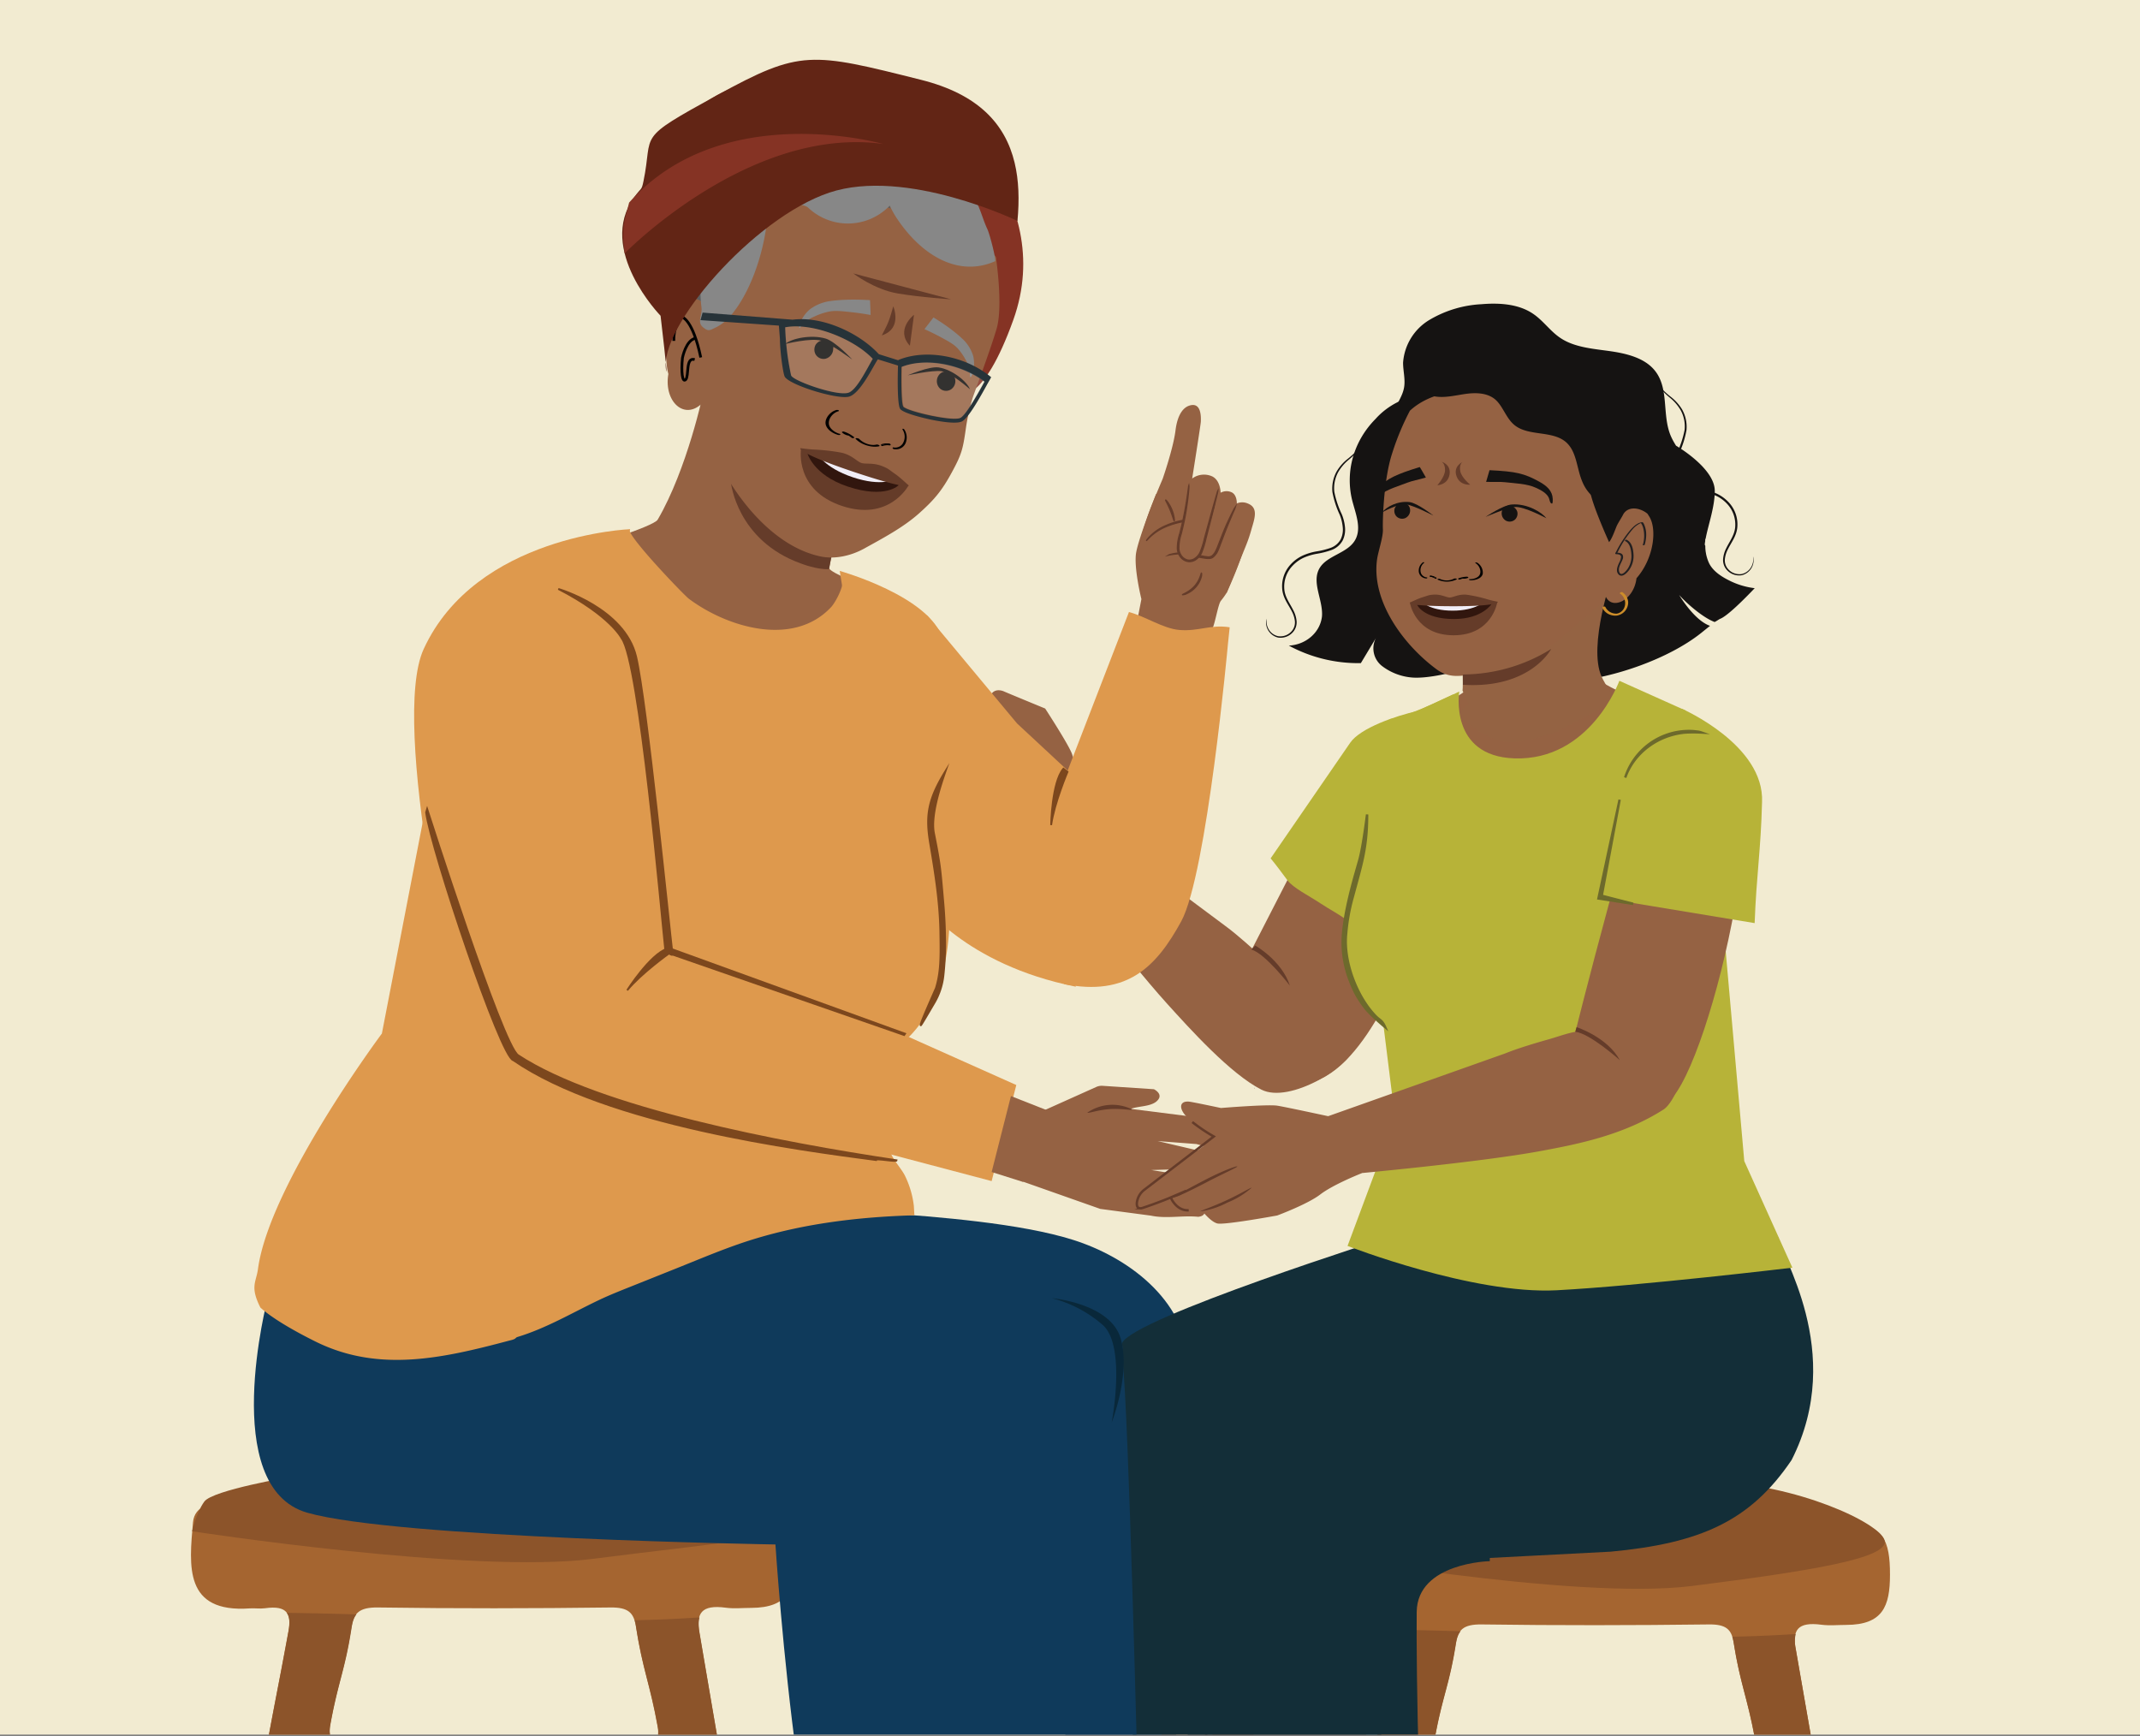 <svg xmlns="http://www.w3.org/2000/svg" xmlns:xlink="http://www.w3.org/1999/xlink" viewBox="0 0 1221.96 991.43"><rect x="0" y="0" width="1221.96" height="991.43" fill="#808080" stroke="none"/><defs><style>.cls-1,.cls-21,.cls-34{fill:none;}.cls-2{clip-path:url(#clip-path);}.cls-3{fill:#f2ebd1;}.cls-4{fill:#956243;}.cls-5,.cls-6{fill:#653c2a;}.cls-34,.cls-6{stroke:#653c2a;}.cls-17,.cls-21,.cls-32,.cls-34,.cls-6{stroke-miterlimit:10;}.cls-6{stroke-width:0.69px;}.cls-7{fill:#de994d;}.cls-8{fill:#3ba448;}.cls-9{fill:#a56530;}.cls-10{fill:#8c542a;}.cls-11{fill:#993a2f;}.cls-12{fill:#0f3a5b;}.cls-13{fill:#5e5f5f;}.cls-14{fill:#853324;}.cls-15{fill:#ec9a6f;}.cls-16{fill:#a99231;}.cls-17{fill:#7c471d;stroke:#7c471d;stroke-width:1.04px;}.cls-18{fill:#010101;}.cls-19{fill:#13110f;}.cls-20{fill:#878787;}.cls-21{stroke:#010101;stroke-width:1.57px;}.cls-22{fill:#273339;}.cls-23{fill:#fff;opacity:0.14;}.cls-24{fill:#622515;}.cls-25{fill:#513835;}.cls-26{fill:#132e38;}.cls-27{fill:#151312;}.cls-28{fill:#946343;}.cls-29{fill:#221f20;}.cls-30{fill:#cc8d2a;}.cls-31{fill:#b7b338;}.cls-32{fill:#6d6a2c;stroke:#6d6a2c;}.cls-32,.cls-34{stroke-width:1.39px;}.cls-33{fill:#09283a;}.cls-35{fill:#653c29;}.cls-36{fill:#31160e;}.cls-37{fill:#f1eef7;}</style><clipPath id="clip-path"><rect class="cls-1" y="-1" width="1221.96" height="991.43"/></clipPath></defs><g id="Layer_2" data-name="Layer 2"><g class="cls-2"><polyline class="cls-3" points="1221.96 990.43 1221.96 -1 0 -1 0 990.43"/><path class="cls-4" d="M648.75,357.6l3-15.51s-4.47-18-3-26.55,11.39-33.48,11.39-33.48l42.21,4.28s8,13.71,8.64,20.92-10.55,31.19-10.55,31.19a44.2,44.2,0,0,1-3.22,4.51c-1.8,1.92-3.71,15.47-5.58,17.06C675.63,373.75,648.75,357.6,648.75,357.6Z"/><path class="cls-4" d="M700.45,338.45l-43.74,3.64s-8-12.38-8-22.59c0-3.95,4.67-19.48,7.18-26.37s8-19.71,8-19.71,6.06-17.36,7.33-27.62,5.18-13.11,7.36-14c6-2.32,7.4,3,7.1,9.06-.07,1.65-4.94,32.38-4.94,32.38A11.36,11.36,0,0,1,692.15,272c4.84,2.35,4.83,9.35,4.83,9.35a7,7,0,0,1,6.12-.33c3.34,1.41,3.14,6.43,3.14,6.43a8,8,0,0,1,6.29.06c6.21,2.46,3.83,8.61,2.05,14.78a80.24,80.24,0,0,1-3.11,9.2C710.25,314.61,700.45,338.45,700.45,338.45Z"/><path class="cls-5" d="M685.4,285.72l-2.6,5.52a20.31,20.31,0,0,0-1.32,3.25,5.26,5.26,0,0,0,0,3.48A3.22,3.22,0,0,0,684,300.1a5,5,0,0,0,3.22-.84,39.86,39.86,0,0,0,4.76-3.85c2.62-2.35,4.15-3.89,4.26-3.81a5.51,5.51,0,0,1-.92,1.22c-.66.74-1.66,1.79-2.89,3-.62.64-1.33,1.29-2.1,2a17,17,0,0,1-2.67,2.11,5.64,5.64,0,0,1-3.82,1,4,4,0,0,1-3.18-2.67,6.07,6.07,0,0,1,0-4,19.5,19.5,0,0,1,1.43-3.36l2.74-5.43a32.51,32.51,0,0,1,2.75-4.92A35.41,35.41,0,0,1,685.4,285.72Z"/><path class="cls-6" d="M668.26,291.36c-1.32-3.29-2.91-5.76-2.68-5.9s2.18,2.17,3.57,5.57,1.59,6.38,1.36,6.41S669.59,294.65,668.26,291.36Z"/><path class="cls-4" d="M667.11,316.91c4.41-1.3,9.11-1.14,13.7-1.37s9.41-1,13-3.76,5.34-8.13,2.82-11.6-7.73-3.86-12.19-3.63a58.06,58.06,0,0,0-16.42,2.9,29.48,29.48,0,0,0-13.51,9.2"/><path class="cls-6" d="M668.12,316.62a24.19,24.19,0,0,1,2.52-.58,80.58,80.58,0,0,1,9.44-.74,43.33,43.33,0,0,0,6.43-.72,18.26,18.26,0,0,0,6.73-2.7,10.27,10.27,0,0,0,4.2-6.26,7.09,7.09,0,0,0-.27-3.87,6.49,6.49,0,0,0-2.58-3.06,15.37,15.37,0,0,0-8.25-1.78,80.32,80.32,0,0,0-8.2.6,45.28,45.28,0,0,0-13.35,3.66,30.17,30.17,0,0,0-7.7,5.08c-1.6,1.47-2.39,2.45-2.4,2.38a3.52,3.52,0,0,1,.49-.72,16.82,16.82,0,0,1,1.67-1.9,27.9,27.9,0,0,1,7.66-5.38A44.3,44.3,0,0,1,678,296.72a77.29,77.29,0,0,1,8.32-.66,16.32,16.32,0,0,1,8.77,1.9,7.38,7.38,0,0,1,2.92,3.49,7.7,7.7,0,0,1,.28,4.33,10.89,10.89,0,0,1-4.66,6.76,18.86,18.86,0,0,1-7.07,2.76A42.51,42.51,0,0,1,680,316c-4,.09-7.2.17-9.4.45s-3.42.56-3.42.56A3.4,3.4,0,0,1,668.12,316.62Z"/><path class="cls-4" d="M693.21,288.76l-8.77,28.84c1.91.34,6.23,1.51,7.75.32a13.09,13.09,0,0,0,3.61-6,239.79,239.79,0,0,1,9.56-22.54"/><path class="cls-6" d="M692.66,291,691,297.12c-1.51,5.18-3.64,12.4-6.11,20.55l-.34-.54c1.46.27,3,.62,4.49.77a4,4,0,0,0,3.13-.57,8.61,8.61,0,0,0,2-2.66c1-1.93,1.67-4,2.46-5.94,1.5-3.85,2.84-7.31,4.19-10.2s2.45-5.24,3.27-6.76a14.5,14.5,0,0,1,1.37-2.39,16.45,16.45,0,0,1-1,2.53c-.7,1.6-1.71,4-2.91,6.84s-2.55,6.36-4,10.24c-.78,1.94-1.42,4-2.43,6.09A9.55,9.55,0,0,1,692.8,318a2.71,2.71,0,0,1-.89.57,4,4,0,0,1-1,.26,10.58,10.58,0,0,1-1.95,0c-1.54-.18-3.06-.44-4.57-.77l-.48-.09.13-.45c2.49-8.16,4.73-15.35,6.38-20.5l2-6.06a14,14,0,0,1,.84-2.18A11.26,11.26,0,0,1,692.66,291Z"/><path class="cls-4" d="M678.88,277.22A176.83,176.83,0,0,1,674,305.37c-.76,3-1.61,6-1,9s3.07,5.89,6.28,5.89a7.2,7.2,0,0,0,5.74-3.36,19.74,19.74,0,0,0,2.46-6.23l8.08-30.46"/><path class="cls-6" d="M678.88,278.2c0,.61-.1,1.5-.2,2.66-.21,2.3-.59,5.63-1.23,9.74s-1.6,9-3,14.33a26.65,26.65,0,0,0-1.3,8.32,7.71,7.71,0,0,0,1.39,4,6.2,6.2,0,0,0,3.58,2.51,5.54,5.54,0,0,0,4.28-1,8.54,8.54,0,0,0,2.83-3.33,51.11,51.11,0,0,0,2.56-8.16l3.86-14.1,2.66-9.49.77-2.58a3.61,3.61,0,0,1,.33-.88,3.93,3.93,0,0,1-.15.91l-.61,2.62c-.58,2.37-1.39,5.61-2.38,9.56l-3.64,14.15a51.75,51.75,0,0,1-2.57,8.33,9.6,9.6,0,0,1-3.13,3.68,6.41,6.41,0,0,1-5,1.09,6.9,6.9,0,0,1-4.11-2.87,8.54,8.54,0,0,1-1.54-4.44,27.35,27.35,0,0,1,1.38-8.6c1.38-5.32,2.39-10.14,3.12-14.22s1.2-7.4,1.53-9.7l.36-2.64a3.66,3.66,0,0,1,.18-.92A4,4,0,0,1,678.88,278.2Z"/><path class="cls-6" d="M682.2,334.57c3.16-3.56,3.6-7.48,3.87-7.42a4.87,4.87,0,0,1-.22,2.51,14.05,14.05,0,0,1-3,5.46,14.64,14.64,0,0,1-5.08,3.77,5.4,5.4,0,0,1-2.57.69C675.13,339.34,679,338.13,682.2,334.57Z"/><path class="cls-4" d="M601.07,491.29c-.8-.67-13.55-11.32-21.88-15s-22.26-15.91-22.26-15.91-19.35-24.07-20.27-28,2.22-11,2.22-11a31.65,31.65,0,0,0-3.67-6.91C531.57,408.38,537,402,537,402l7.47,6.14A258.63,258.63,0,0,1,524,390.22c-1.57-2.07-.41-3.19,1.41-4a11.05,11.05,0,0,1,8.8.49l47.94,30.95c.2-6.48-18.66-12.62-17.14-18.83s6.78-4.72,8.33-4,23.46,9.74,23.46,9.74,13.43,20.62,15.3,25.89,11.31,38.05,11.31,38.05"/><path class="cls-4" d="M749.32,599.87c-6-16.53-6.09-25.7-15.75-40.43-3.43-5.23-9.43-9.61-14.06-13.87-3-2.75-12.82-11.75-19.75-16.8L623,471.55l-29.26,11.32s48.66,63.66,72.47,90c13.24,14.62,36.38,40.36,54.1,49.33,16.15,8.18,51.56-13.39,53.78-25.87.36-2.09-16.05-2.93-16.71-4.94C756.89,589.87,749.85,601.32,749.32,599.87Z"/><polygon class="cls-7" points="465.41 568.2 580.32 619.55 566.24 674.4 457.44 645.66 465.41 568.2"/><path class="cls-7" d="M673.44,359.71c-9.34-.78-19.55-7.86-28.8-10.23l-46,119c1.11,16.38,5.07,12.66,4.22,28.93-.59,11.14.83,22.45,2.66,33.42,1.66,9.9-.56,21.43,2.15,31.09,35.75,7,52.37-9.37,66.81-35.81,14.71-26.92,26.68-158.34,26.68-158.34l1-9.59C691.19,356.43,684.57,360.63,673.44,359.71Z"/><path class="cls-7" d="M529.09,351.08l51.65,62,80.69,75c1.86,9.27-27.42,20.55-28.07,29.89-.73,10.73-10.91,1.91-10.38,12.68.55,11.28-16.21-5.6-13.57,5.36,1.78,7.4,2.56,20.16,4.9,27.39C550.46,550.64,526,515,526,515Z"/><path class="cls-8" d="M606.21,974.34l2.71-4c-.76-.57-1.56-1.13-2.45-1.68A26.61,26.61,0,0,1,606.21,974.34Z"/><path class="cls-9" d="M282.12,857.67q73.69,0,147.38,0c21.12,0,25,10,25,30.49,0,18.84-4.23,29.89-25.6,29.94-4.82,0-9.74.54-14.43-.1-14.15-1.91-17,3.33-15.13,14.26C417.44,1039,435.09,1138.34,453.14,1245c1.23,7.27.11,10.14-9.66,10.26-24.39.31-24.89.79-28.28-19.19Q397.92,1134,381.52,1031.82c-1.46-9.26-5.22-12.06-16.22-12q-83.8.69-167.6,0c-10.72-.09-13.84,3.19-15.17,11.56-11.46,71.77-23.46,143.47-35,215.23-1.07,6.68-4.34,8.67-12.1,8.79-25.13.38-25.81.56-22.59-19.56,11.71-73,23.88-145.86,36-218.77,5.13-31,10.26-54.67,15.85-85.62,1.73-9.55-.29-15-13.41-13.14-2.82.39-5.79-.12-8.66.08-37.68,2.66-34.61-24.25-32.42-49.14.85-9.66,10.85-11.93,21.71-11.88,50.09.25,100.18,6.23,150.26,6.23ZM280.94,995.4c27.9,0,55.8-.21,83.69.13,8.54.11,12.36-1.46,10.9-9.52-4.49-24.9-8.58-32.52-12.46-57.49-1.17-7.57-4.3-10.78-14.41-10.65-44.25.56-88.51.64-132.75,0-11-.17-14,3.35-15.24,11.36-3.71,24.18-7.67,31-12.06,55.09-1.52,8.34.7,11.56,11.53,11.32C227.06,995,254,995.4,280.94,995.4Z"/><path class="cls-10" d="M148.9,1017.19q-2.81,16.88-5.6,33.76c11.7,2.29,23.33,5,34.94,7.82q2.2-13.63,4.39-27.26c1.34-8.38,4.46-11.65,15.18-11.56q83.79.7,167.59,0c11-.09,14.76,2.71,16.23,12q2.1,13.23,4.25,26.45a317.14,317.14,0,0,0,32.81-13.94c-6.38-36.87-12.78-74-19.23-112.05-.61-3.59-.7-6.55-.06-8.86q-11.46.75-22.94,1.19-7,.25-14.08.42a22.21,22.21,0,0,1,.8,3.49c3.88,25,8,32.6,12.46,57.5,1.46,8-2.36,9.62-10.9,9.52-27.89-.35-55.79-.13-83.69-.13-26.94,0-53.88-.4-80.8.2-10.83.24-13.05-3-11.53-11.33,4.39-24.09,8.35-30.91,12.06-55.08.49-3.21,1.29-5.68,2.75-7.5-13.27-.41-26.53-.73-39.8-.89,1.8,2.33,1.87,6,1,10.67C159.15,962.52,154,986.19,148.9,1017.19Z"/><path class="cls-10" d="M109.71,874.35s160,24.64,229,15.73,115.48-11.73,112.69-22.41-51.63-33.6-100.79-35.22-183.94,10.74-183.94,10.74-45.24,7.61-50,14.2S109.71,874.35,109.71,874.35Z"/><path class="cls-11" d="M512.26,377.66a150.45,150.45,0,0,0-10.06,37.62A149.6,149.6,0,0,0,512.26,377.66Z"/><path class="cls-12" d="M152.86,741.26s-28.38,107.9,22.59,122.5,267.33,18.13,267.33,18.13,4.2,64.21,12.43,123.46c7.58,54.5,20.63,133,20.63,133s162.58,11,180-20.54c15.21-112.36,29.58-226,23-339.62-2.13-36.9-35.79-60.63-66-70.19-29.94-9.49-77.46-13.23-110.13-15.48-32-2.2-89,5.75-89,5.75S260.37,781.34,152.86,741.26Z"/><path class="cls-13" d="M388.44,97.42c7.38-7.51,17.65-11.65,27.13-7.37,2.72-19.44,23.34-27.81,42.79-25.21,9.92,1.79,19.42,7.94,29.34,6.17,6.19-1.09,11.36-5,17-8,23.49-12.14,53.48,11.26,68.15,33.27s6.81,42.61-6.25,65.58c-6.07,10.69-6.4,17-9.66,28.92-3.08,11.27-13.47,31.44-15.45,42.8s13.87,26.16,2.23,25.2L421.06,223.74c-19.18.64-30.13-6.91-37-24.83-4.39-12.14-2.24-12.31-1-25.12,1.22-16.83-13.61-32-9.92-48.49C375.17,114.91,381.5,105.4,388.44,97.42Z"/><path class="cls-14" d="M373,94.2s46.72-14.41,101.5.84,76.44,53.85,82.2,80-8.82,50.17-8.82,50.17,13.33,6.05,30.76-42.63c25.41-71-42.18-127.24-60.26-129.93S411.13,16.26,373,94.2Z"/><path class="cls-4" d="M401.65,224.14s-9.24,43.77-26.12,72.61c-2.35,4-41.95,16-41.95,16l47.57,20c21.75,9,72.48,16.28,95.62,12l20.17-8.54s-23.79-9.47-23.47-11.83C474.23,319,485,277,485,277"/><g id="freepik--character-2--inject-1332"><path class="cls-15" d="M406.89,393.46a67.7,67.7,0,0,1-3.3-8,29,29,0,0,1-1-9.22c.19-3.8,13.85-.53,15.54-3.94a28.84,28.84,0,0,1,4.82-6.87l.31-.29-.17-.48c-1.61-5.64-2.77-11-3.79-14.53a22.1,22.1,0,0,0-1.88-5.67,3.23,3.23,0,0,0,.19,1.56l.91,4.2c.78,3.7,1.65,8.74,3.34,14.92l.18-.76c-4.93,5.07-20.5,4.8-20.77,11.87a28,28,0,0,0,1.43,9.56,25.17,25.17,0,0,0,2.64,5.84A8.14,8.14,0,0,0,406.89,393.46Z"/><path class="cls-15" d="M357.66,373.85a45.28,45.28,0,0,0-4.14-5.23,24.1,24.1,0,0,1-6.23-14c-.06-3,.62-6,.48-8.84a9.36,9.36,0,0,0-2.79-6.92,5.82,5.82,0,0,0-4.82-1.43c-1.22.28-1.68.85-1.65.9a6.9,6.9,0,0,1,1.72-.36,5.65,5.65,0,0,1,4.1,1.62,8.84,8.84,0,0,1,2.11,6.24c.08,2.62-.64,5.56-.6,8.81a19.05,19.05,0,0,0,2.57,8.58,34.17,34.17,0,0,0,4.39,5.89A26.49,26.49,0,0,0,357.66,373.85Z"/><path class="cls-15" d="M374.76,364.34a70,70,0,0,0-6.2-6.34,42,42,0,0,1-11.24-17.54,23,23,0,0,1-.85-5.83,39.86,39.86,0,0,1,.48-5.56c.79-3.3,12.84.2,10.92-2.61a5.38,5.38,0,0,0-3.55-1.94c-1-.13-14.68-7-15.59-6.54-1.5.81-1.67,1.89-1.62,1.86a3.63,3.63,0,0,1,1.82-1.33c1.94-.69,16.78,6.92,18,8.54,1.61,2.64-10.62-1.17-11.41,1.82a39.44,39.44,0,0,0-.57,5.74,23.43,23.43,0,0,0,.88,6.23,39.43,39.43,0,0,0,11.85,17.84c2,1.87,3.75,3.31,5,4.27A7.1,7.1,0,0,0,374.76,364.34Z"/></g><g id="freepik--character-1--inject-1332"><path class="cls-4" d="M464.06,322.89l-105-10.14-29.9,32.94s25.75,30.51,28.6,32.14,70.46,24.94,70.46,24.94c87-21.55,88.61-20.89,80.68-20.13C507.81,382.74,464.06,322.89,464.06,322.89Z"/><path class="cls-7" d="M519.84,694c-30.13,1-60.28,4.64-89.19,13.47-15.09,4.6-29.61,10.84-44.24,16.69l-23.26,9.3c-7.26,2.91-14.55,5.71-21.61,9.09-15.17,7.26-29.78,15.93-46,20.84-1.51.46-.43,1.13-4.4,2-38.13,10.17-74.79,18.5-110.84.71-11.09-5.48-24.5-13-31.61-19.48-6.09-12-2.39-14.54-1.39-22,6.47-48.22,70.76-134.48,70.76-134.48l45.58-235.89,96.11-52.1c-3.56,1.93,31,37.84,33.54,39.7,21.71,16.28,59.66,27.95,81.3,4.79,2.73-2.92,10.45-16.74,4.88-20.69l38.6,27.39,16.5,115.26c5.72,11.18,20.51,89.95-16.91,124.77l-20.08,3.78L508.3,657.1c.82,4.4,6.73,10.39,8.65,14.67a53,53,0,0,1,4.86,16.74l.32,5.47Z"/></g><line class="cls-16" x1="259.37" y1="541.24" x2="261.19" y2="540.43"/><path class="cls-7" d="M479.5,326s52.07,14.55,58.8,39.09c10.22,37.26,0,119,0,119l-34.24-3.39Z"/><path class="cls-17" d="M534.42,564.23c-8.42,19.12-9.09,21.19-8.62,21.22.27,0,4.5-7.33,7.75-12.84a38.8,38.8,0,0,0,5.13-15.46c.6-5.45.94-11.15,1-15.68q.08-13.54-1.13-27.05c-1.63-18.65-1.59-20.12-5.24-38.54-1.75-8.85,2.19-23,6.67-35.76-9.83,16-11.61,25.13-8.83,41.49,2.85,16.77,5.45,33.07,5.79,50C537.19,546.17,537.3,554.89,534.42,564.23Z"/><path class="cls-5" d="M474.91,316.59s-9.05-3.1-15.16-6-17.16-4.37-42.38-35c0,0,3.34,33,39.93,46.15,0,0,9.41,3.69,16.08,3.22Z"/><path class="cls-4" d="M541.08,130.81l.35.39a5,5,0,0,1-.26-.74Zm15.09,7.31q.27.42.6.84l.07-.29S556.26,137.77,556.17,138.12ZM414.56,271.57c11,19.05,30.13,41.08,53.9,46.14,8.52,1.82,17.79-.5,25-4.48,10.94-6.05,22.41-12.12,31.45-20.21,8.67-7.76,12.91-12.87,18.46-23.06,5.75-10.53,6.47-13.51,8.11-25.07a115.22,115.22,0,0,1,3.89-17.61c1.84-5.46,9.94-26.79,13.7-39.56s-.24-39.71-.24-39.71c.15-3.68-5.12-3.08-6.28-6.36l-1.52-.39a1.53,1.53,0,0,1,.39,1.59,12.36,12.36,0,0,1-4.64-3.89l0,.06c-2.55.44-4.55-1.2-6-3.44-.09.35.11,1.15.49,1.25a7.86,7.86,0,0,1-5.52-3.68c-.09.35.11,1.14,0,1.49a14.28,14.28,0,0,1-4.32-3.44c.23.55,9.13,1.47,9.07,1.71-2.36-.25,0,1.19-1.4-1l-1.54-1.79c-2-.15-2.22,1-3.37-.78.29.45,0-4.1-.13-3.76-2.27-.59-1.61-.58-3.23-2.12-.09.34-6.79.63-6.88,1-1.9-.5-1.85,1.37-3-.42.29.45,1.76-1.1,2-.65-2.36-.25-3.6,1-5-1.25.29.45-6.49-5.79-6.49-5.79-2.36-.25-2.17.57-3.7-1.32.58.9-10.32-3.4-10.12-2.61-1.9-.5,1.79,7.9.55,6.46-.09.34-4.09-2.2-4.09-2.2-2-.14.4,2.34-.75.55-.09.35,0,1.49.4,1.59-2.55.45-5-.94-6.93-2.93.58.89.77,1.69,1.06,2.14-1.9-.5-3.5-.55-5-2.44-.09.35.39,1.59.77,1.69a7.75,7.75,0,0,1-5.88-2.29c-.09.35.49,1.24.77,1.69a5.57,5.57,0,0,1-4.36-1.89l.77,1.69c-1.52-.4-2.84,0-4.93-1.3-.09.35.58.9.49,1.25a14.31,14.31,0,0,1-3.7-1.35c-.09.35.86,1.34.48,1.24-1.51-.39-2.83,0-4.54-1.19.28.45.48,1.24.77,1.69-1.52-.4-3.12-.45-4.46-1.54a2.71,2.71,0,0,0,.39,1.59c-1.51-.4-2.83,0-4.54-1.2-.1.35.48,1.25.77,1.69-1.52-.4-3.13-.45-4.55-1.19-.09.34.58.89.86,1.34-1.51-.4-3.12-.45-4.83-1.64-.19.69.1,1.14,0,1.49-1.14-.3-1.8-.85-2.94-1.15l-2.08.2c-7.13,5.56-25.56-5.28-25.56-5.28-14.21,6.3-11.1,58.48-12.46,65.19s-5.59,7.56-5.59,7.56c-1.26-2.93-5.46,3.67-5.87.58-.5-2.73,1.09-5.66.59-8.39-2-6.47-10-6.72-15.07-4.34l-1,1c-7.87,6.34-7.94,32.44-5.53,40.82C379,228.58,390,239.74,400.12,231l.54,6.31"/><path class="cls-18" d="M500.36,253.88c-3.17.72-7.34-.74-9.7-3.21-.53-.55-2.7-.73-2,0,3.12,3.27,9.17,5.09,13.27,4.16.41-.1.42-.39,0-.65a2.49,2.49,0,0,0-1.61-.34"/><path class="cls-18" d="M487.68,249.6a18,18,0,0,0-5.68-3.11,1.46,1.46,0,0,0-1,0c-.22.11-.31.31-.11.5a6.85,6.85,0,0,0,3.13,1.64,1.3,1.3,0,0,0,1.14-.13c.26-.23,0-.5-.32-.57a5.52,5.52,0,0,1-2.53-1.33l-1.12.55a16,16,0,0,1,5.07,2.79,1.34,1.34,0,0,0,1.15.17c.26-.07.58-.31.28-.56"/><path class="cls-18" d="M479.27,247.66c-2.44-.7-5-2.53-5.77-4.68-1.1-3.26,1.76-7.21,5.29-8.18.39-.11.28-.41,0-.57a2.08,2.08,0,0,0-1.39-.07c-3.08.85-5.76,4-6,6.72-.27,2.53,1.64,4.85,4.39,6.33a14.14,14.14,0,0,0,2.63,1.09c.37.1,1.07.17,1.33-.07s-.05-.47-.4-.57"/><path class="cls-18" d="M505.19,253.82a.33.33,0,0,1,.43-.38,3,3,0,0,0,2.07-.12c.15.32.3.64.44,1a9,9,0,0,0-4.21.36.73.73,0,0,1-.75-.33c-.12-.17-.21-.53.07-.62"/><path class="cls-18" d="M503.24,253.69a9.83,9.83,0,0,1,4.7-.38.81.81,0,0,1,.58.46.35.35,0,0,1-.14.5"/><path class="cls-18" d="M510.21,255.49a5.19,5.19,0,0,0,5-1.84,7.41,7.41,0,0,0,.15-8.36.3.3,0,0,1,.26-.48,1,1,0,0,1,.78.49,8.3,8.3,0,0,1,.85,7.36,5.81,5.81,0,0,1-5,3.87,6.16,6.16,0,0,1-1.87-.09c-.24-.06-.65-.28-.69-.6s.21-.4.44-.35"/><path class="cls-19" d="M538.91,212.24c2.39-.54,4.87,1.06,5.93,2.64a6.12,6.12,0,0,1,.67,2.9,5.63,5.63,0,0,1-2.6,4.64,5.25,5.25,0,0,1-6.11-.51,5.81,5.81,0,0,1-1-7.27,5.16,5.16,0,0,1,3.16-2.4"/><path class="cls-19" d="M518.28,214.32S530.64,209,536,209.8c7.84,1.25,16.14,8,17.85,12.46,0,0-10.79-9.61-16.34-10.32C532.22,211.25,518.28,214.32,518.28,214.32Z"/><path class="cls-19" d="M474.94,196.27c-1.81-1.64-5.27-2.23-7-1.38a5.43,5.43,0,0,0-2.25,2.07,5.65,5.65,0,0,0,0,5.33,5.27,5.27,0,0,0,5.57,2.56,5.82,5.82,0,0,0,4.49-5.82c0-.44.62-1.13-.85-2.45"/><path class="cls-19" d="M486.75,205.39s-9.63-10.39-15.27-12.06c-8.24-2.42-19.42-.16-23.15,3.1,0,0,14.94-3.73,20.7-1.86C474.53,196.35,486.75,205.39,486.75,205.39Z"/><path class="cls-20" d="M533.05,181.24l-2.94,3.81c-.75,1-1.5,1.93-2.24,2.9,3.86,1.71,7,3.33,9.39,4.61,5,2.71,7.51,4.11,9.74,6.54a31.5,31.5,0,0,1,4.41,6.42,19.51,19.51,0,0,1,1.8,4c.95,3.26.45,5.72.93,5.84s1.11-1.85,1.18-2.06a18.64,18.64,0,0,0,.39-10A22.11,22.11,0,0,0,551.9,196c-2-2.62-8.67-8.56-18.85-14.72"/><path class="cls-20" d="M496.8,171.39c.07,1.6.13,3.2.2,4.81.05,1.22.09,2.44.13,3.66-4.49-.83-8.32-1.32-11.21-1.63-6.12-.66-9.25-1-12.75-.26a35.49,35.49,0,0,0-8,2.71,21.74,21.74,0,0,0-4.15,2.26c-2.9,2.12-4,4.42-4.52,4.25s.19-2.16.25-2.37a19.09,19.09,0,0,1,6-8.41,24.89,24.89,0,0,1,8.05-3.84c3.45-1,13.08-2,26-1.18"/><path class="cls-21" d="M400.14,204.11c-4.57-21.7-10.58-23-10.58-23s-5,3.84-4.79,13.53"/><path class="cls-21" d="M396.67,205.32c-5.31-1.6-3.14,9.34-5.11,11.42s-2.7-4.63-1.87-12.39c0,0,2-10.31,7.52-11.19"/><path class="cls-5" d="M487.22,156.12s11.94,9.19,25.43,11.45,30.42,3.33,30.42,3.33"/><path class="cls-20" d="M563.79,130.82c-.13-.27.06.12,0,0-2.49-5.31-3.71-10.71-6.43-15.9s-5.34-9.74-8.29-14.67c-.17-.29-4.56-1.2-4.73-1.49l-.19-.31-.29-.46c-.22-.35-.44-.71-.67-1.06C524,84.05,499,78.22,474.93,81.1a85.12,85.12,0,0,0-74.36,94.65c.48,4-2.61,8.18.72,11s4,1.82,7.91,0a28.26,28.26,0,0,0,9.66-8.52c12.91-16.55,20.48-45.21,19.77-66.18,1.77,4.25,19.51,3.36,22.85,6.53a33,33,0,0,0,46.6-1.2,49.68,49.68,0,0,0,4,7.25c14,21.08,35,33.85,56.1,24.54C569,148.83,565.34,134.18,563.79,130.82Z"/><path class="cls-22" d="M444.75,185.92l.6,7.65c0,5.83,1.44,17.72,2.58,21.16,1.62,4.81,30.38,13.65,36.94,11.73s13.91-17.79,16.4-21.28l11.51,3.55c-.21,5.26-.5,22,1.18,24.68s15.15,5.63,16.67,6c1.27.26,3,.63,5,.95,5.15.89,11.5,1.56,13.85.16,3.5-2.08,9.21-11.91,14.34-21.29l.83-1.46c.18-.35.37-.59.4-.7h0l.92-1.69c-14.8-12.19-37.17-16.34-53-9.83l.06.2-11.21-3.52c-10.72-11.73-31.78-21.9-49.21-19.69h0l-51.4-4.05L400,182.79Zm71,46.21c-1.05-1.67-1.18-13.48-1-22.6,13.7-5.41,33.86-1.64,47.3,8.4l-.06.22c-2.76,5-10.09,18.39-13.52,20.43-4.07,2.41-30.83-3.75-32.74-6.4Zm-64-17.73a152.57,152.57,0,0,1-3.38-27.51c15.74-2.92,39.47,6.8,50,18-3.75,6.47-9.32,18-14,19.39-6.77,2-31.61-6.87-32.61-9.91Z"/><path class="cls-23" d="M516.07,232c-1.05-1.68-1.18-13.48-1-22.6,13.7-5.42,33.86-1.64,47.3,8.39l-.06.22c-2.76,5-10.09,18.39-13.52,20.43-4.07,2.41-30.83-3.74-32.74-6.39Z"/><path class="cls-23" d="M451.69,214.4a152.57,152.57,0,0,1-3.38-27.51c15.74-2.92,39.47,6.8,50,18-3.75,6.47-9.32,18-14,19.39-6.77,2-31.61-6.87-32.61-9.91Z"/><path class="cls-24" d="M377.19,180.3s-36.75-37.77-15.05-67.72c4.17-5.75,4.15-3.63,5.27-9,5.89-28.31-5.25-23.25,42.23-49.31S463.15,29.81,526,45.6c32.4,8.14,48,25,53.36,47.33,2.41,10,2.75,21.22,1.62,33.21,0,0-63.76-30.76-107.44-16.15s-97.79,77.47-93.17,101.43C381.66,218.15,377.19,180.3,377.19,180.3Z"/><path class="cls-14" d="M356.69,144.66S428,71.6,504.32,82.22c0,0-92-26.28-145.09,33.47l-2,7.77a43.41,43.41,0,0,0-1.16,14.8Z"/><path class="cls-7" d="M359.79,302.16s-88,3.4-117.88,68.48c-19.21,41.85,17.94,208.45,26.43,231.51,24,65.08,211,86.36,211,86.36L490,635.08,343.14,550.72l-23.26-97.39Z"/><path class="cls-17" d="M609.54,440.72s-7.53,17.74-9.33,30.39c0,0,.39-24.37,7-32.18Z"/><path class="cls-5" d="M510.07,174.92s5.41,12.7-6.55,16.59l2-3.93a45.24,45.24,0,0,0,3.19-8Z"/><path class="cls-5" d="M521.9,179.73s-10.9,8.48-2.34,17.69Z"/><path class="cls-25" d="M716.28,621.48l.21.06V621Z"/><path class="cls-9" d="M910.83,870.06q72,0,143.94,0c20.64,0,24.46,9.56,24.43,29.14,0,18-4.13,28.57-25,28.62-4.7,0-9.5.51-14.09-.1-13.82-1.82-16.59,3.18-14.78,13.63,17.67,101.95,34.91,196.93,52.54,298.89,1.2,7,.11,9.7-9.43,9.81-23.83.29-24.31.75-27.62-18.34q-16.87-97.56-32.9-195.23c-1.43-8.85-5.1-11.52-15.85-11.44q-81.84.66-163.7,0c-10.47-.09-13.51,3-14.82,11-11.18,68.59-22.9,137.11-34.18,205.69-1.06,6.38-4.25,8.29-11.82,8.4-24.55.37-25.22.54-22.07-18.69,11.44-69.73,23.32-139.4,35.12-209.08,5-29.63,10-52.24,15.49-81.82,1.68-9.13-.29-14.3-13.11-12.56-2.75.38-5.65-.11-8.45.08-36.81,2.55-33.8-23.17-31.67-47,.83-9.23,10.59-11.4,21.21-11.35,48.92.24,97.84,6,146.77,6Zm-1.16,131.63c27.25,0,54.5-.21,81.74.12,8.35.11,12.07-1.4,10.65-9.09-4.39-23.8-8.38-31.09-12.17-55-1.15-7.24-4.2-10.3-14.08-10.17-43.21.53-86.45.61-129.66,0-10.71-.16-13.68,3.19-14.88,10.85-3.63,23.11-7.49,29.62-11.78,52.65-1.49,8,.68,11.05,11.26,10.82C857,1001.31,883.36,1001.69,909.67,1001.69Z"/><path class="cls-10" d="M780.7,1022.51q-2.73,16.13-5.47,32.26c11.43,2.2,22.79,4.78,34.13,7.48q2.14-13,4.29-26.06c1.31-8,4.35-11.13,14.82-11q81.84.66,163.7,0c10.74-.08,14.42,2.59,15.85,11.44,1.37,8.43,2.77,16.85,4.15,25.28a313.47,313.47,0,0,0,32-13.33c-6.23-35.23-12.48-70.71-18.78-107.08a19.74,19.74,0,0,1-.06-8.47q-11.19.72-22.4,1.14-6.88.25-13.76.4a20.5,20.5,0,0,1,.79,3.34c3.79,23.86,7.78,31.15,12.17,55,1.42,7.69-2.31,9.19-10.65,9.09-27.24-.33-54.49-.12-81.74-.12-26.31,0-52.63-.38-78.93.19-10.57.23-12.74-2.85-11.26-10.82,4.29-23,8.16-29.54,11.79-52.65.48-3.06,1.25-5.42,2.68-7.16-13-.39-25.92-.7-38.88-.85,1.77,2.22,1.83,5.73,1,10.19C790.72,970.27,785.71,992.88,780.7,1022.51Z"/><path class="cls-10" d="M742.42,886s156.27,28.12,223.65,19.6,112.79-15.78,110.06-26-50.42-32.1-98.44-33.65S798,856.23,798,856.23s-44.19,7.27-48.83,13.56S742.42,886,742.42,886Z"/><path class="cls-4" d="M819.5,775.22s-100.67,12.84-125.89,14.44c-37,2.37-39.93,15.06-45.14,37.45-10.85,46.62,44.39,335.09,44.39,335.09l34.38,6.35L709.41,891.3l109.66-29.14Z"/><path class="cls-4" d="M856.55,846.3S741.08,813.08,711,823.73s-27.23,35.7-27.83,63.57S714.3,1187,714.3,1187l44.05-17.44s23.06-159.69,21.92-189.11-18.92-72-18.92-72S845,856,865.76,857.39,856.55,846.3,856.55,846.3Z"/><path class="cls-5" d="M689.91,857.05A22.73,22.73,0,0,1,695,860.9a114.87,114.87,0,0,1,19.85,22.83,20.69,20.69,0,0,1,3,5.43c-.4.24-5.65-7.69-13.38-16.53S689.59,857.38,689.91,857.05Z"/><path class="cls-26" d="M868,696.77c-3.56,9.57-28.27,8.54-37.72,8.79l-35.82.34S646.36,752.73,640.66,767l2,13.27s25.58-5.74,49.19,36.16c19.45,34.53,38.79,79.39,38.79,79.39L919.71,886c50.94-4.78,79.58-17.21,103.31-52.33,31.58-62.21-7.52-118.46-7.48-127.17-4.87,3.33-5.5-8.52-10.8-6.3"/><path class="cls-5" d="M701.26,1104.88q-6.91-54.69-11.39-109.55c-1.32-16.23-2.78-32.52-4-48.81l-1.24-.3c3.94,52.27,7.91,104.48,15,156.37l4.86,35.67,2.43,17.84c.62,4.5,2.92,11.19,2.13,15.6.36,2.65.72,5.36.07,7.93-1.48,5.92-7.68,9.36-11.34,14.31,4-5.27,11.4-8.33,13-14.68.65-2.51.25-5.17-.15-7.76Q705.47,1138.24,701.26,1104.88Z"/><path class="cls-26" d="M778.66,722.5s-131.8,16.81-147.51,62.92c-7.42,21.8,11.08,155.08,19.26,239.42,4.08,42.07,0,69.76,0,69.76s112.76,21.17,133.48,10.31c0,0,16.48-214.3-10.81-260.53S778.66,722.5,778.66,722.5Z"/><path class="cls-26" d="M850.69,891.42s-41.42.81-41.74,29,.9,153.3,9.26,177.28c2.2,6.3-65.71,19.91-96.62,11.94C692,1102,670.53,1096,670.53,1096L692,799.71l158.69,85.95"/><path class="cls-4" d="M836.62,394.21c.72-2.69-.81-30.51-.81-30.51l42.81,4.38,29.06-2.59s4.9,20.29,5.88,22.9,39.08,19.54,39.08,19.54-11.64,30-66.85,32.64-76.56-31.89-76.56-31.89S835.89,396.9,836.62,394.21Z"/><path class="cls-27" d="M987.17,331.34c-4.39-2.21-8.87-5.13-11.18-9.56a23.37,23.37,0,0,1-2.25-10.17,6.6,6.6,0,0,1-1-1.41c-3.9-7.85,1.32-18.55-4.19-25.42-5-6.25-16.67-4.16-21.46-10.59-3.74-5-1.17-10.36-3-15s-9.47-7.8-14.36-6.49l-30.27,61.23c-.72,19.11-2.91,29.45,2.95,39.82,3.57,5.38-3.81,11.16-1.51,17.17,1.85,6.18,1.34,13.54-3.33,18.06,23.58-1.73,55.35-12.87,73.7-27.47l5.17-4.16c-9.12-3.16-17.62-17.61-17.62-17.61,4.9,5.41,13.72,12.93,20.18,15.4.21.13,2.82-1.66,3.07-1.74,4.07-1.42,13.87-11.24,19.89-17.55A43.55,43.55,0,0,1,987.17,331.34Z"/><path class="cls-27" d="M800.46,228.52a42.64,42.64,0,0,0-11.9,7.56,40,40,0,0,0-3.12,3.14c-12.38,12.49-17.38,29.81-13.36,46.35,2,7.87,5.85,16.63,1.25,23.53s-15.45,8.18-19.73,15.13c-5,8.18,2,18.29,1.26,27.7-1,9.12-9.05,16.2-18.93,16.71a83.25,83.25,0,0,0,41.13,10l8.63-14.36a12.73,12.73,0,0,0,3.52,16.06,32.6,32.6,0,0,0,17.58,6.56c14.43.88,45.55-8,84.26-25.29L813.31,224.27"/><path class="cls-27" d="M963.17,264.14c-2.87-5.32-7-10-9.29-15.6-4.9-12-.71-26.82-9-37-5.9-7.28-16.31-9.75-26-11.1s-20-2.15-27.91-7.48c-5.83-3.9-9.74-9.86-15.57-13.79-8.27-5.63-19.25-6.33-29.43-5.47a64.63,64.63,0,0,0-29.67,8.92,31,31,0,0,0-15.13,24.48c0,4.77,1.39,9.56.55,14.25-.93,5.18-4.46,9.61-6.28,14.59-3.66,10.91,1.09,22.74,11.54,28.75L892.25,340c15.82,3.13,51-8.41,60.87-20.36S970.35,277.57,963.17,264.14Z"/><path class="cls-28" d="M833.54,332.9s2.38,56,1.58,61.44l3.53,7.47-7,6.22c23.43,18.8,29.17,19.1,57.86,9.62L922.53,400s-6.06-9.35-8-13.63c-8-17.67,6.31-58.44,6.31-58.44"/><path class="cls-4" d="M941.38,294.39l-.6-1c-3.7-3.17-10.52-4.86-13.72,0-1.08,2.14-2.7,4.54-3.78,6.68-1.08,2.44-2.71,7.38-4.48,9.5,0,0-11.43-25.09-10.95-31s20-18.55,9.55-27.12c0,0-10.9-11.11-16.09-17.67-1.16-.64-2.33-1.25-3.53-1.83a10.74,10.74,0,0,1-1.86.19c0-.24.22-.49.32-.89l-.43-.2a13.42,13.42,0,0,1-4,.08c.35-.3,1-.6,1-.91a18.22,18.22,0,0,1-4.11-.09c.35-.3,1.05-.9,1.05-1.21-1.72.58-2.74-.06-4.11-.09a2.29,2.29,0,0,0,.72-1.22c-1.39.59-2.75.25-4.12.22.35-.3.7-.91,1.05-1.21-1.72.58-2.74-.06-4.11-.1-.32,0,.56-.52.69-.84l-.14,0a14,14,0,0,1-3.28.2c0-.27.52-.54.66-.8l-.23,0c-1.88.44-2.87-.13-4.17-.16l.49-.57-.61-.1a5.47,5.47,0,0,1-2.95,0l.44-.39-1.17-.17a6.23,6.23,0,0,1-3.71-.16.73.73,0,0,0,.43-.25l-1.31-.15a14.56,14.56,0,0,1-2.88,0,3.18,3.18,0,0,0,.25-.26l-1.77-.13a5.84,5.84,0,0,1-3.19-.18c-2.12-.1-4.23-.16-6.34-.16-15.79-.06-33.19,1-45.31,12.1A148,148,0,0,0,795,258.66c-4.94,14.89-5.58,38.67-5.35,43.61.2,4.29-2.67,12.52-3.31,17-3.44,24,15.13,49,33.93,62.88,7.5,5.52,14.11,3.65,21.68,2.82,15.46-1.7,38.84-10.35,52.71-23.45l19.79-17,2-5.07c3,9.74,16.52,3.82,18-9.27C944.47,318.81,946.46,301.48,941.38,294.39Z"/><path class="cls-18" d="M822.38,330.64a9.06,9.06,0,0,0,7.88-.22c.51-.28,2.16.06,1.45.45A12.75,12.75,0,0,1,821,331c-.28-.16-.23-.36.13-.46a2,2,0,0,1,1.27.1"/><path class="cls-18" d="M832.7,330.29a14.58,14.58,0,0,1,4.88-1,1.18,1.18,0,0,1,.74.25c.14.12.16.29,0,.38a5.51,5.51,0,0,1-2.68.49,1,1,0,0,1-.81-.33c-.14-.22.14-.35.36-.34a4.37,4.37,0,0,0,2.16-.4l.72.62a13.35,13.35,0,0,0-4.37.9,1,1,0,0,1-.89-.12c-.17-.1-.36-.34-.08-.46"/><path class="cls-18" d="M839.34,330.71c2,0,4.3-.72,5.3-2.09,1.53-2.06.28-5.65-2.13-7.08-.26-.15-.11-.34.16-.38a1.6,1.6,0,0,1,1,.24,6.68,6.68,0,0,1,3,6.2c-.36,1.84-2.28,3.07-4.64,3.53a11.27,11.27,0,0,1-2.18.22c-.3,0-.83-.11-1-.33s.13-.32.41-.31"/><path class="cls-18" d="M818.82,329.58a.25.25,0,0,0-.24-.36,2.37,2.37,0,0,1-1.51-.52l-.53.58a7.15,7.15,0,0,1,3,1.14.56.56,0,0,0,.63-.07c.13-.1.28-.33.09-.46"/><path class="cls-18" d="M820.29,329.89a8,8,0,0,0-3.4-1.25.65.65,0,0,0-.53.2.25.25,0,0,0,0,.38"/><path class="cls-18" d="M814.74,329.7a4,4,0,0,1-3.33-2.36,5.27,5.27,0,0,1,1.72-5.92c.17-.14.09-.33-.09-.39a.78.78,0,0,0-.68.18,5.91,5.91,0,0,0-2.24,5,4.31,4.31,0,0,0,2.82,3.77,4.92,4.92,0,0,0,1.4.33c.2,0,.55-.06.65-.28s-.07-.32-.25-.33"/><path class="cls-29" d="M923.48,315.76A60.56,60.56,0,0,1,932,302.49a13.69,13.69,0,0,1,4.76-3.76c.2-.07.17,0,.36-.09-.13,0,.12,0,0,0l-.2-.08a9.07,9.07,0,0,1,1.42,3.17,17.86,17.86,0,0,1-.31,9.51c-.07.23,1.05.09,1.13-.2,1-3.6,1.3-7.58-.17-11.1a4.39,4.39,0,0,0-.91-1.67.88.88,0,0,0-.66-.06c-3,.44-5.5,3.22-7.3,5.39A66,66,0,0,0,922.35,316c-.09.16,1,.09,1.13-.2Z"/><path class="cls-27" d="M786.35,278.68c6.32-5.68,11-7.9,24.38-12l.15.27c.91,1.52.4.67,1.31,2.21.69,1.16,1.37,2.33,2,3.5-4.38,1.29-7.74,1.85-10.45,2.9-5.12,2-11.27,3.67-15.72,7C787.53,281.26,787,280,786.35,278.68Z"/><path class="cls-27" d="M850.44,268.78c-.51,1.7-.22.75-.72,2.46-.38,1.3-.76,2.6-1.13,3.9,4.57.16,8-.13,10.85.21,5.71.68,12.44.77,17.71,3.23,2.52,1.17,6.1,2.94,7.3,5.82.33.77.61,3.29,1.79,3.13.48-.06.4-2.36.39-2.6-.17-4.65-3.37-7.5-7.61-9.85-8.66-4.79-13.42-5.87-28.5-6.6"/><path class="cls-30" d="M925.13,339a6.57,6.57,0,0,1,1.94,8.76,5.84,5.84,0,0,1-3.88,2.63h-.49a7.24,7.24,0,0,1-1.54-.22,6.66,6.66,0,0,1-4.47-3.55c-.32-.65-2-.14-1.68.45a7.59,7.59,0,0,0,4.54,4,8.49,8.49,0,0,0,3.43.45,7.61,7.61,0,0,0,6.72-7.79,7.44,7.44,0,0,0-3.26-5.56c-.51-.37-2,.37-1.31.88Z"/><path class="cls-29" d="M922.86,316.44c1.07,0,2.71.16,2.76,1.54a7.92,7.92,0,0,1-1,3.18c-.91,2-2.22,4.82-.44,6.78,2.13,2.36,5.27-1.21,6.36-2.92a13.85,13.85,0,0,0,2.23-8.18c-.16-3.09-.8-7.19-4-8.64-.51-.23-1.33.5-.66.81,2.68,1.23,3.25,5,3.42,7.58a13.18,13.18,0,0,1-1.76,7.62c-.87,1.54-4.4,5.82-5.28,1.92-.52-2.27,1.25-4.61,2-6.65a3.13,3.13,0,0,0,0-2.72c-.73-1.09-2.36-1.16-3.53-1.2-.67,0-.86.86-.09.88Z"/><path class="cls-5" d="M835.32,385.12a96.12,96.12,0,0,0,50.42-14.56S873.92,393.45,835.32,391Z"/><path class="cls-27" d="M895.86,198.51c-5-2.62-11.09-2.12-16.73-1.38a313.29,313.29,0,0,0-71.08,18c-.27,5.71,5.46,10.23,11.19,11.21s11.62-.55,17.39-1.38,12.21-.76,16.78,2.83,6.33,10.58,11,14.61c8,7,21.85,3.13,29.83,10.1,6,5.3,6,14.35,9,21.87,5.64,14.63,21.27,18,36.18,12.45a29.57,29.57,0,0,0,3.54-1.58c-12.4-25.6-23.77-47.17-36.18-72.76C904.05,207,901.15,201.3,895.86,198.51Z"/><path class="cls-27" d="M723.34,353.29a8.83,8.83,0,0,0,1,5.89,8.24,8.24,0,0,0,5.59,4.1,8.61,8.61,0,0,0,8.18-3.58,7.65,7.65,0,0,0,1.28-5.1,15.94,15.94,0,0,0-1.82-5.65c-1.84-3.67-5-7.49-5.41-12.61a18.33,18.33,0,0,1,5-14.26,21.86,21.86,0,0,1,6.64-4.82,32.87,32.87,0,0,1,8.13-2.44,45.92,45.92,0,0,0,7.91-2,10.83,10.83,0,0,0,5.66-4.76,12.67,12.67,0,0,0,1.21-7.09,25.19,25.19,0,0,0-1.7-7,53.59,53.59,0,0,1-4.19-13,20.29,20.29,0,0,1,2.43-11.79,26.24,26.24,0,0,1,6.61-7.4,52.56,52.56,0,0,0,5.41-5,15.46,15.46,0,0,0,3-5.39v.41a6,6,0,0,1-.3,1.18,11.61,11.61,0,0,1-2.33,4.13,46.28,46.28,0,0,1-5.32,5.25,26.08,26.08,0,0,0-6.25,7.32,19.28,19.28,0,0,0-2.16,11.17,53.52,53.52,0,0,0,4.24,12.73,25.71,25.71,0,0,1,1.83,7.27,13.94,13.94,0,0,1-1.33,7.8,12,12,0,0,1-6.34,5.41,45.93,45.93,0,0,1-8.16,2.11,31.93,31.93,0,0,0-7.79,2.32,20.25,20.25,0,0,0-6.26,4.53,17.22,17.22,0,0,0-4.76,13.26c.31,4.68,3.27,8.35,5.17,12.23a16.55,16.55,0,0,1,1.85,6.06,8.47,8.47,0,0,1-1.52,5.68,9.41,9.41,0,0,1-9,3.8,8.86,8.86,0,0,1-6.9-9.19A5.43,5.43,0,0,1,723.34,353.29Z"/><path class="cls-27" d="M973.69,309c0-.21,0-.42,0-.62a1.61,1.61,0,0,1,.26-.88c1.46-7.84,5.23-18,5.2-27.23,0-13-22.08-25.76-22.08-25.76l.14,45.17s18.56,23.7,16.52,16A17,17,0,0,1,973.69,309Z"/><path class="cls-27" d="M1001,317.76a8.81,8.81,0,0,1-1,5.89,8.23,8.23,0,0,1-5.57,4.14,8.61,8.61,0,0,1-8.2-3.53,7.63,7.63,0,0,1-1.31-5.09,15.94,15.94,0,0,1,1.79-5.66c1.82-3.69,4.95-7.52,5.33-12.65a18.38,18.38,0,0,0-5.12-14.23,22,22,0,0,0-6.67-4.78,32.94,32.94,0,0,0-8.14-2.38,46.93,46.93,0,0,1-7.93-2,10.86,10.86,0,0,1-5.69-4.72,12.7,12.7,0,0,1-1.25-7.09,24.76,24.76,0,0,1,1.66-7,53.73,53.73,0,0,0,4.1-13.08,20.26,20.26,0,0,0-2.5-11.77,26.38,26.38,0,0,0-6.65-7.36,51.6,51.6,0,0,1-5.45-5,15.65,15.65,0,0,1-3-5.38v.41a5.38,5.38,0,0,0,.3,1.18,11.64,11.64,0,0,0,2.35,4.11,46.47,46.47,0,0,0,5.36,5.23,26,26,0,0,1,6.29,7.28,19.17,19.17,0,0,1,2.23,11.15,53.39,53.39,0,0,1-4.16,12.76A26.14,26.14,0,0,0,956,265.5a14.11,14.11,0,0,0,1.37,7.8,12,12,0,0,0,6.38,5.37,46.78,46.78,0,0,0,8.17,2.06A32.1,32.1,0,0,1,979.7,283a20.5,20.5,0,0,1,6.29,4.49,17.26,17.26,0,0,1,4.84,13.23c-.29,4.68-3.22,8.37-5.1,12.26a16.6,16.6,0,0,0-1.81,6.07,8.49,8.49,0,0,0,1.55,5.68,9.41,9.41,0,0,0,9,3.74,8.86,8.86,0,0,0,6.84-9.24A5,5,0,0,0,1001,317.76Z"/><path class="cls-5" d="M823.17,263.65s5.6,1.54,4.51,7.42-6.95,6-6.95,6,4.32-4.73,4.4-8.57S823.17,263.65,823.17,263.65Z"/><path class="cls-5" d="M835,263.86s-5.3,2.38-3.32,8,7.8,4.87,7.8,4.87-5-4-5.67-7.79S835,263.86,835,263.86Z"/><path class="cls-31" d="M996,663,982.73,513.11,962.4,405.65l-37.73-16.92s-16.56,45.76-59.95,44.3c-37.51-1.26-31.46-38.18-31.46-38.18s-27.79,14-39.73,15.76c-.34,10.17,29,8.46,27.58,18.55-3.28,23.33-9.23,46.2-16.23,68.68-3.25,10.41-7.11,20.66-10.06,31.16-2.42,8.61-4.49,17.59-8.7,25.54l10.47,84.09-27.13,72.79S841,739.28,888.89,736.74s134.57-12.9,134.57-12.9Z"/><path class="cls-4" d="M946.14,596.6c-17.23-3.56-25.07-8.31-42.67-7.82-6.26.17-13.13,3-19.19,4.68-3.92,1.11-16.74,4.74-24.68,8l-103.52,36.7,15.57,32.22s72.78-6.62,107.66-13.07c21.76-4,47.65-9.14,70.61-23.8,5.88-3.76,16-25,6.54-33.41a12.9,12.9,0,0,0-5.77-2.48C949.17,597.25,947.66,596.91,946.14,596.6Z"/><path class="cls-27" d="M803.06,287.54a4.89,4.89,0,0,0-5.25.81,4.57,4.57,0,0,0-1.47,2.12,4.68,4.68,0,0,0,1,4.34,4.57,4.57,0,0,0,5.13,1,4.84,4.84,0,0,0,2.57-5.61,4.33,4.33,0,0,0-2-2.66"/><path class="cls-27" d="M818.5,294.42s-9-7.17-13.65-7.73c-6.81-.81-13.24,2.72-15.74,5.94,0,0,9.2-5.27,14-4.57C807.66,288.74,818.5,294.42,818.5,294.42Z"/><path class="cls-27" d="M859.84,289.07a4.92,4.92,0,0,1,5.21,1.05,4.59,4.59,0,0,1,1.36,2.18,4.7,4.7,0,0,1-1.24,4.29,4.57,4.57,0,0,1-5.17.77,4.84,4.84,0,0,1-2.31-5.72,4.33,4.33,0,0,1,2.15-2.57"/><path class="cls-27" d="M848.28,295.15s9.94-6.73,14.94-7.09c9-.66,17.28,4.53,19.79,7.86,0,0-12.84-6.9-18-6.41C860.12,290,848.28,295.15,848.28,295.15Z"/><path class="cls-4" d="M800.5,414.52l4.69-.86c-3.05,32.38-2,55.06-7.3,87.14-2.51,15.11-1.31,20.15-4.92,35l13.52,6.79c-11,19-33.79,83.21-72.6,76.43,0,0-30.54-17.07-32.61-50.55l68.25-133"/><path class="cls-31" d="M735.1,502.59c3.23,4.41,12.57,9,18.79,13.16,4.83,3.24,11.08,6.44,15.63,10s30.19,56,35.12,59l25.24-188.34L809.29,406c-12.24,2.69-32.5,9.7-38.28,18.05l-45.47,66.08C728.4,493.54,732.46,499,735.1,502.59Z"/><path class="cls-31" d="M788,457.94S766.68,522.19,766.7,537,771,567.51,795,590.45Z"/><path class="cls-32" d="M773.94,567.06c-3.71-7.68-8.52-19.19-6.93-35s7.17-33.57,9.29-41.27,4.32-25.73,4.32-25.73c0,19.2-3.12,28.3-8.23,47.22a111.56,111.56,0,0,0-3.76,21c-1.56,15.36,5.78,35.34,16.65,46.71,2.59,2.72,3.82,2.33,5.63,6.47,0,0-7.93-6.62-11.15-10.6A65,65,0,0,1,773.94,567.06Z"/><path class="cls-17" d="M355,364.5c10.21,13.37,22.66,157.91,25,179.12.89-.42,3.16,2,4.05,1.57-2-16.49-14.77-144.48-20.84-170.24-6.54-27.69-44.41-38.67-44.41-38.67C348.72,351.69,355,364.5,355,364.5Z"/><path class="cls-17" d="M383.73,542c-1.23.57-2.46,1.13-3.69,1.67L516.28,591l.5-.75Z"/><path class="cls-17" d="M512,662.54c-65.57-9.74-170-29.57-216.16-60-9-6-51.94-140.6-51.94-140.6l-.58,1.93C246,485,285.9,604,293.09,605.36c53.75,37,162.7,51.11,207,57C500,661.16,512,663.71,512,662.54Z"/><path class="cls-17" d="M382,544.43s-15.71,11.17-23.86,21c0,0,13.1-20.55,22.83-23.73Z"/><polygon class="cls-4" points="577.26 625.85 599.26 634.51 584.24 674.91 566.24 669.22 577.26 625.85"/><path class="cls-12" d="M622.63,749.18s15-.56,18.38,27.62,8.65,240.44,8.65,240.44l-66-42.9Z"/><path class="cls-33" d="M600.65,741.26s33.52,2.89,39.3,23.11-5.2,48-5.2,48,8.58-44-5.21-55.94A71.5,71.5,0,0,0,600.65,741.26Z"/><path class="cls-4" d="M979.44,422.19s-24,3.23-33.05,9.34S897.84,596,897.84,596s30.88,53.26,55.1,32.79S1020.33,422.29,979.44,422.19Z"/><path class="cls-31" d="M928.66,441.88l-13.93,70.79,87.19,14.43c1-27.27,3.54-41.55,4.22-69,1.53-32.78-45.68-53.35-45.68-53.35Z"/><polygon class="cls-32" points="924.82 456.6 914.58 511.48 932.56 516.1 912.74 513.02 924.82 456.6"/><path class="cls-4" d="M583.88,674.63l44.39,15.65,28.88,3.84c8.86,1.89,18-.22,27.05.67,4-.43,3.92-2.74,3.68-4.52s-19.67-8.77-19.67-8.77,27.39,6.23,32.21,4.28,3.87-6.08,2.68-8.48-45.73-9.22-45.73-9.22l19.23-.56s24.06,8,30.38,6.44,4.86-9.18,4.86-9.18l-29.79-8.33-21-4.9,22.15,1.69s21.41,6.11,26.74,3.33,1-8.85,1-8.85l-30.58-10.17-34.68-4.39c4.32-1.62,10.65-1.22,14.37-4,5.25-4.14-1.15-7.22-1.15-7.22L629.62,620a7.59,7.59,0,0,0-3.67.66l-36.7,16.47Z"/><path class="cls-5" d="M646.5,633.51a25.16,25.16,0,0,0-25.59,1.79c.29.64,5.67-1.49,12.69-2s12.69.92,12.9.26Z"/><path class="cls-4" d="M777.51,669.93c-1,.38-16.4,6.54-23.63,12.11s-24.57,12-24.57,12-30.38,5.59-34.26,4.54-8.59-7.15-8.59-7.15a31.86,31.86,0,0,0-7.81-.06c-7.11.31-10.15-7.49-10.15-7.49l9-3.66A255.84,255.84,0,0,1,652,689.73c-2.57.4-3-1.15-2.84-3.13a11,11,0,0,1,4.61-7.51l40-29.55a91.44,91.44,0,0,1-15.56-11.34c-4.86-4.35-5.36-9.52.47-9.2,1.72.09,18.49,3.67,18.49,3.67s26.62-2.19,32.15-1.33,38.85,8.12,38.85,8.12"/><path class="cls-34" d="M680.83,640.7a97.83,97.83,0,0,0,12.25,8.24l-39.45,30.25a11,11,0,0,0-4.47,7.59c-.13,2,.33,3.53,2.89,3.08a257.66,257.66,0,0,0,25.31-9.92l-8.88,3.81s3.17,7.75,10.28,7.32"/><path class="cls-5" d="M688.2,675.47c-5.07,2.62-9.69,4.94-13.12,6.43a18.75,18.75,0,0,1-5.76,2,30.76,30.76,0,0,1,5.29-3c3.29-1.76,7.84-4.25,12.91-6.87,10.09-5.32,18.87-8.53,19-8S698.29,670.15,688.2,675.47Z"/><path class="cls-5" d="M700.79,686.7a46.51,46.51,0,0,1-15.41,5c0-.34,6.85-2.57,14.88-6.29s14.16-7.56,14.41-7.18A48.27,48.27,0,0,1,700.79,686.7Z"/><path class="cls-35" d="M488.38,266c-11.66-3.9-31-9.45-31-9.45s-3.71,23.28,23.34,32.32,38-11.58,38-11.58S500.05,269.91,488.38,266Z"/><path class="cls-36" d="M488.49,266.05c-5.54-1.85-27.57-7.53-27.57-7.53s3.08,12.59,23.14,19.3c21.75,7.27,29.22-.88,29.22-.88Z"/><path class="cls-37" d="M488.44,267c-5.54-1.86-22.09-8.49-22.09-8.49s3.94,8.43,20.58,14,24,1.12,24,1.12Z"/><path class="cls-35" d="M518.77,277.05c-.54-.35-4.69-4.39-7.48-6.32-4-2.77-3.74-3-7-4.36-5.53-2.36-9.92-1.21-12.39-2s-5.28-4.39-11.12-5.83a110.24,110.24,0,0,0-15.89-1.84c-3.41-.17-7-.72-7.68-.76-.89-.07-1,3,30,13.41S519.51,277.53,518.77,277.05Z"/><path class="cls-5" d="M716.76,539.9s15.16,8.57,19.79,22.92c0,0-14-18.31-22-20.64Z"/><path class="cls-5" d="M900.24,586.5s17.48,5.6,24.69,18.84c0,0-17.18-15.38-25.46-16.2Z"/><path class="cls-35" d="M830,343.36c9.47,0,24.92.7,24.92.7s-3,18.69-24.92,18.68-24.93-18.53-24.93-18.53S820.52,343.35,830,343.36Z"/><path class="cls-36" d="M829.89,343.36c4.5,0,22,1.3,22,1.3s-5.32,8.81-21.6,8.8c-17.64,0-21.11-8.13-21.11-8.13Z"/><path class="cls-37" d="M829.69,344.1c4.5,0,18.2-.83,18.2-.83s-4.93,5.42-18.43,5.41-17.79-5.27-17.79-5.27Z"/><path class="cls-35" d="M805.12,344c.47-.13,4.49-2.14,7-2.91,3.59-1.09,3.45-1.31,6.15-1.54,4.61-.38,7.54,1.62,9.54,1.62s4.93-2,9.54-1.61a82,82,0,0,1,12,2.65c2.52.75,5.31,1.26,5.79,1.38.66.18,0,2.57-25.21,2.56S804.45,344.19,805.12,344Z"/><path class="cls-32" d="M928,444a38.2,38.2,0,0,1,34.15-26.52,34,34,0,0,1,6.91.26,10,10,0,0,1,2.47.53,82.43,82.43,0,0,0-9.3,0C947,419.63,933.06,429.56,928,444"/></g></g></svg>